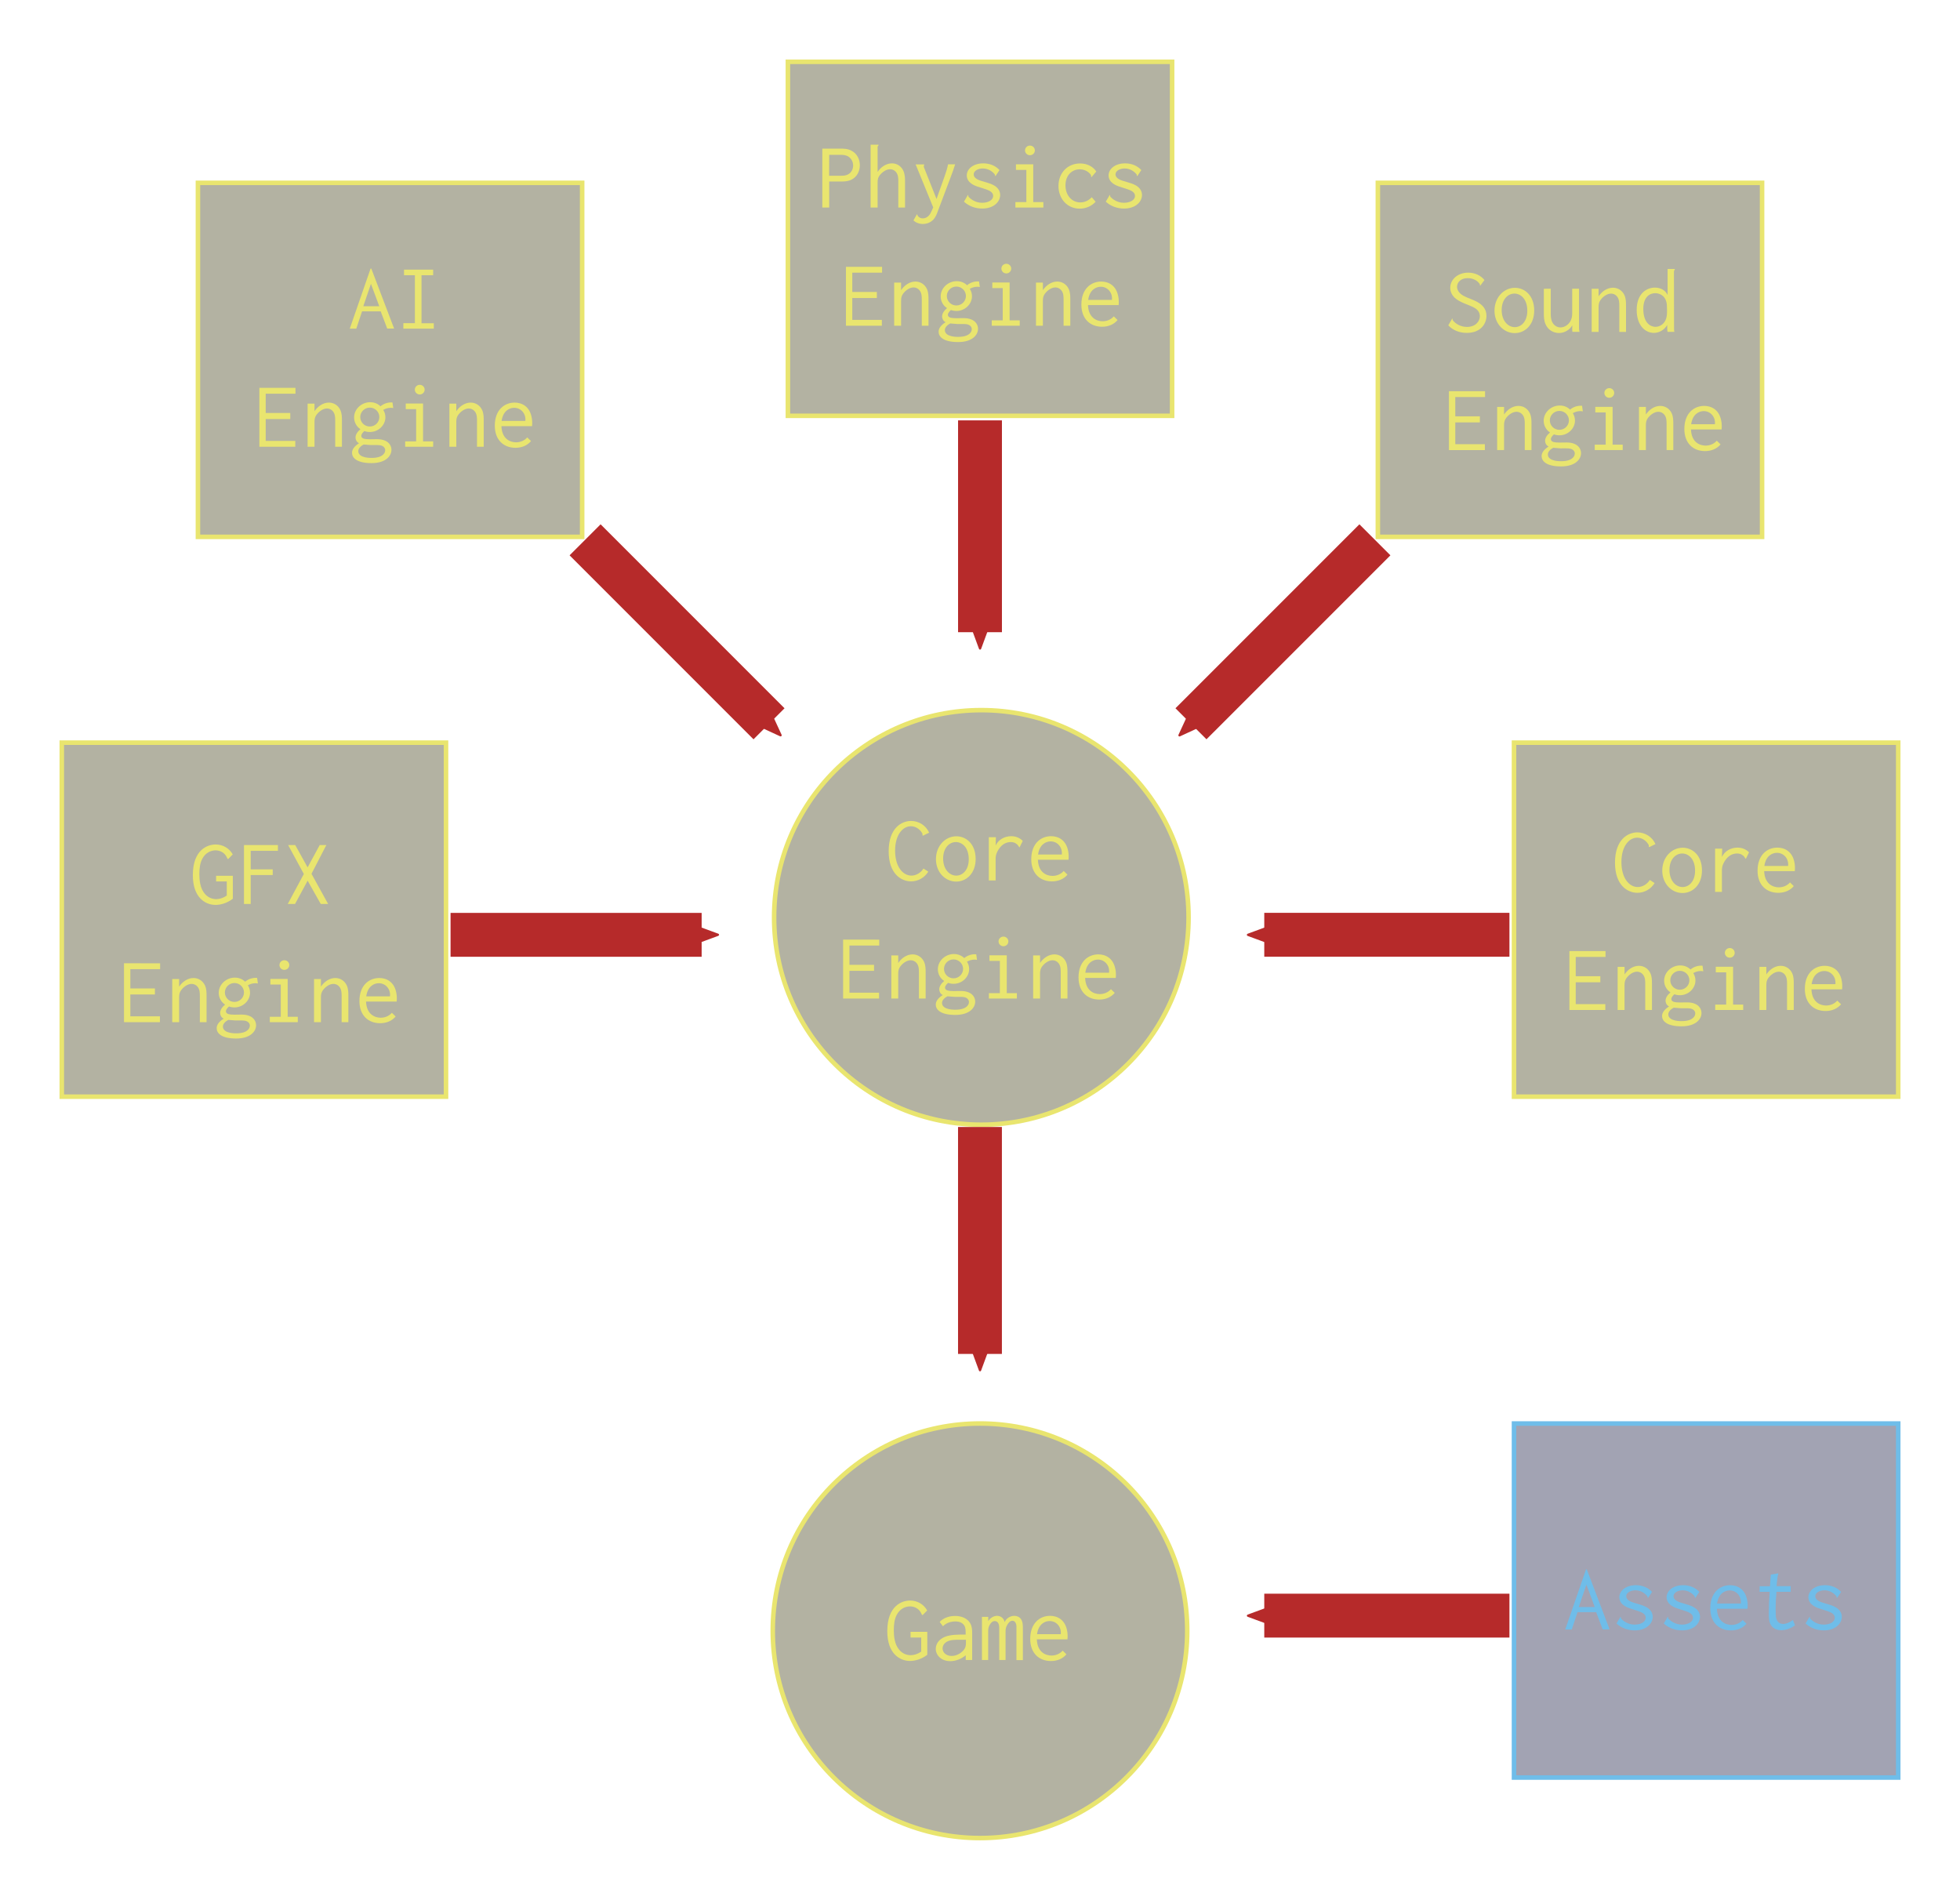 <svg version="1.1" viewBox="0 0 658.66 638.33" xmlns="http://www.w3.org/2000/svg">
 <defs>
  <marker id="marker10545" overflow="visible" orient="auto">
   <path transform="matrix(-.3 0 0 -.3 .69 0)" d="m8.719 4.034-10.926-4.018 10.926-4.018c-1.746 2.372-1.735 5.617-6e-7 8.035z" fill="#b62a2a" fill-rule="evenodd" stroke="#b62a2a" stroke-linejoin="round" stroke-width=".625"/>
  </marker>
  <marker id="marker10555" overflow="visible" orient="auto">
   <path transform="matrix(-.3 0 0 -.3 .69 0)" d="m8.719 4.034-10.926-4.018 10.926-4.018c-1.746 2.372-1.735 5.617-6e-7 8.035z" fill="#b62a2a" fill-rule="evenodd" stroke="#b62a2a" stroke-linejoin="round" stroke-width=".625"/>
  </marker>
  <marker id="marker10029" overflow="visible" orient="auto">
   <path transform="matrix(-.3 0 0 -.3 .69 0)" d="m8.719 4.034-10.926-4.018 10.926-4.018c-1.746 2.372-1.735 5.617-6e-7 8.035z" fill="#b62a2a" fill-rule="evenodd" stroke="#b62a2a" stroke-linejoin="round" stroke-width=".625"/>
  </marker>
  <marker id="marker10243-9" overflow="visible" orient="auto">
   <path transform="matrix(-.3 0 0 -.3 .69 0)" d="m8.719 4.034-10.926-4.018 10.926-4.018c-1.746 2.372-1.735 5.617-6e-7 8.035z" fill="#b62a2a" fill-rule="evenodd" stroke="#b62a2a" stroke-linejoin="round" stroke-width=".625"/>
  </marker>
  <marker id="Arrow2Send" overflow="visible" orient="auto">
   <path transform="matrix(-.3 0 0 -.3 .69 0)" d="m8.719 4.034-10.926-4.018 10.926-4.018c-1.746 2.372-1.735 5.617-6e-7 8.035z" fill="#b62a2a" fill-rule="evenodd" stroke="#b62a2a" stroke-linejoin="round" stroke-width=".625"/>
  </marker>
  <marker id="marker9811-4" overflow="visible" orient="auto">
   <path transform="matrix(-.3 0 0 -.3 .69 0)" d="m8.719 4.034-10.926-4.018 10.926-4.018c-1.746 2.372-1.735 5.617-6e-7 8.035z" fill="#b62a2a" fill-rule="evenodd" stroke="#b62a2a" stroke-linejoin="round" stroke-width=".625"/>
  </marker>
  <marker id="marker9821-4" overflow="visible" orient="auto">
   <path transform="matrix(-.3 0 0 -.3 .69 0)" d="m8.719 4.034-10.926-4.018 10.926-4.018c-1.746 2.372-1.735 5.617-6e-7 8.035z" fill="#b62a2a" fill-rule="evenodd" stroke="#b62a2a" stroke-linejoin="round" stroke-width=".625"/>
  </marker>
 </defs>
 <circle cx="329.78" cy="308.24" r="69.644" fill="#3b390d" fill-opacity=".384" stroke="#e9e56f" stroke-width="1.525"/>
 <g transform="translate(-207.36 -10.493)" fill="#e9e56f" stroke-width="5.083px" aria-label=" Core Engine">
  <path d="m513.53 286.32c-3.082 0-7.53 2.256-7.53 10.199 0 7.625 4.257 10.103 7.53 10.103 2.351 0 4.543-1.239 5.782-3.272l-1.62-1.048c-0.921 1.493-2.51 2.383-4.035 2.383-2.923 0-5.497-3.018-5.497-8.388 0-5.242 2.51-8.197 5.306-8.197 1.525 0 2.987 0.921 3.781 2.319 0.064 0.095 0.127 0.191 0.127 0.318 0 0.095-0.032 0.159-0.032 0.254 0 0.032 0 0.191 0.159 0.286l2.097-1.017c-1.048-2.383-3.431-3.94-6.068-3.94z"/>
  <path d="m535.23 299.1c0-5.02-3.177-7.625-6.481-7.625-3.686 0-6.863 3.177-6.863 7.689 0 4.416 3.145 7.53 6.799 7.53 3.431 0 6.545-2.764 6.545-7.593zm-6.64-5.687c2.097 0 4.321 1.811 4.321 5.782 0 3.654-2.097 5.497-4.194 5.497-2.319 0-4.416-2.16-4.416-5.751 0-3.558 2.065-5.528 4.289-5.528z"/>
  <path d="m539.65 291.79v14.52h2.288v-7.053c0-0.89 0.032-1.843 1.017-3.4 1.334-2.097 3.05-2.446 4.099-2.446 1.207 0 1.97 0.572 2.383 1.08 0.191 0.254 0.286 0.508 0.54 0.731l1.08-2.192c-0.921-0.953-2.256-1.589-3.876-1.589-2.129 0-4.289 1.08-5.242 3.145l0.095-2.796z"/>
  <path d="m560.59 291.44c-3.463 0-6.672 2.478-6.672 7.752 0 4.861 3.018 7.435 6.958 7.435 2.097 0 3.971-0.763 5.211-2.256l-1.271-1.239c-0.921 1.08-2.319 1.652-3.749 1.652-1.938 0-4.766-1.08-4.925-5.433h10.294c0.095-0.985 0.064-1.938-0.095-2.764-0.667-3.908-3.368-5.147-5.751-5.147zm-4.385 6.164c0.477-3.431 2.669-4.416 4.226-4.416 2.351 0 4.035 2.065 3.749 4.416z"/>
  <path d="m490.69 326.2v19.794h12.073v-1.97h-9.945v-7.339h8.261v-2.033h-8.261v-6.481h10.008v-1.97z"/>
  <path d="m506.89 345.99h2.319v-8.356c0-0.953 0.127-1.684 0.731-2.478 0.54-0.731 1.938-2.033 3.463-2.033 0.731 0 1.462 0.318 1.97 0.921 0.794 0.953 0.794 2.192 0.794 3.209v8.737h2.256v-8.801c0-1.112 0-2.319-0.508-3.495-0.731-1.62-2.224-2.542-3.876-2.542-1.97 0-3.749 1.271-4.829 2.891v-2.542h-2.319z"/>
  <path d="m524.59 336.02c0-1.747 1.462-3.177 3.209-3.177 1.779 0 3.209 1.43 3.209 3.177 0 1.747-1.43 3.177-3.209 3.177-1.779 0-3.209-1.43-3.209-3.177zm3.336-4.988c-2.891 0-5.401 2.288-5.401 5.115 0 1.589 0.794 3.082 2.129 3.94-1.048 0.89-1.652 1.875-1.652 2.796 0 0.604 0.254 1.462 1.176 1.938-1.557 0.985-2.351 2.065-2.351 3.209 0 1.589 1.462 3.463 6.545 3.463 4.925 0 6.704-2.51 6.704-4.448 0-1.271-0.731-2.542-2.256-3.145-1.525-0.635-3.272-0.413-4.925-0.413-1.08 0-1.779-0.095-2.065-0.191-0.572-0.159-0.89-0.508-0.89-0.953 0-0.763 0.89-1.493 1.048-1.62 0.572 0.222 1.207 0.318 1.843 0.318 2.86 0 5.211-2.288 5.211-4.956 0-0.89-0.254-1.747-0.731-2.478 0.763-0.445 1.652-0.699 2.542-0.699 0.286 0 0.54 0.032 0.826 0.095l-0.254-1.875c-1.462-0.127-2.923 0.349-4.035 1.271-0.921-0.89-2.129-1.366-3.463-1.366zm-2.192 14.202c0.54 0.064 1.303 0.127 2.415 0.191 1.08 0.032 2.256-0.064 3.082 0.064 1.334 0.222 1.747 1.048 1.747 1.684 0 0.635-0.381 1.398-1.366 1.938-1.08 0.572-2.288 0.635-3.272 0.635-0.667 0-1.906-0.032-2.987-0.477-1.176-0.477-1.43-1.271-1.43-1.779 0-1.048 0.985-1.811 1.811-2.256z"/>
  <path d="m539.87 331.47v1.875h3.495v10.834h-3.686v1.811h9.404v-1.811h-3.4v-12.709zm4.702-6.291c-0.921 0-1.652 0.731-1.652 1.62s0.731 1.62 1.652 1.62 1.652-0.731 1.652-1.62-0.731-1.62-1.652-1.62z"/>
  <path d="m554.55 345.99h2.319v-8.356c0-0.953 0.127-1.684 0.731-2.478 0.54-0.731 1.938-2.033 3.463-2.033 0.731 0 1.462 0.318 1.97 0.921 0.794 0.953 0.794 2.192 0.794 3.209v8.737h2.256v-8.801c0-1.112 0-2.319-0.508-3.495-0.731-1.62-2.224-2.542-3.876-2.542-1.97 0-3.749 1.271-4.829 2.891v-2.542h-2.319z"/>
  <path d="m576.47 331.15c-3.463 0-6.672 2.478-6.672 7.752 0 4.861 3.018 7.435 6.958 7.435 2.097 0 3.971-0.763 5.211-2.256l-1.271-1.239c-0.921 1.08-2.319 1.652-3.749 1.652-1.938 0-4.766-1.08-4.925-5.433h10.294c0.095-0.985 0.064-1.938-0.095-2.764-0.667-3.908-3.368-5.147-5.751-5.147zm-4.385 6.164c0.477-3.431 2.669-4.416 4.226-4.416 2.351 0 4.035 2.065 3.749 4.416z"/>
 </g>
 <circle cx="329.33" cy="547.92" r="69.644" fill="#3b390d" fill-opacity=".384" stroke="#e9e56f" stroke-width="1.525"/>
 <g transform="translate(-207.36 -10.493)" fill="#e9e56f" stroke-width="5.083px" aria-label="Game">
  <path d="m513.19 548.25c-2.637 0-7.657 1.652-7.657 10.326 0 7.498 4.194 9.976 7.625 9.976 1.843 0 3.971-0.667 5.814-2.065v-7.721h-5.624v1.906h3.59v4.734c-1.112 0.794-2.383 1.207-3.558 1.207-1.303 0-2.701-0.508-3.781-1.747-1.652-1.875-1.875-4.67-1.875-6.736 0-1.843 0.222-3.622 0.985-5.083 1.017-1.938 2.796-2.828 4.448-2.828 1.779 0 3.177 0.985 3.781 2.319 0.095 0.222 0.191 0.477 0.445 0.635l1.557-1.589c-1.144-2.065-3.304-3.336-5.751-3.336z"/>
  <path d="m523.13 555.43 1.112 1.462c1.207-1.239 2.828-1.62 4.194-1.62 1.716 0 2.574 0.731 2.987 1.398 0.477 0.794 0.445 1.747 0.445 2.51v0.508h-0.445c-2.16 0-4.448 0-6.291 0.667-2.288 0.826-3.304 2.542-3.304 4.13 0 2.129 1.843 4.13 4.861 4.13 1.779 0 3.622-0.667 5.211-1.97v1.589h2.16v-8.991c0-1.176-0.032-2.288-0.699-3.431-0.953-1.557-2.796-2.383-5.052-2.383-1.938 0-3.813 0.604-5.179 2.002zm8.833 6.005v0.985c0 0.731 0 1.684-0.985 2.732-0.54 0.54-1.906 1.716-3.813 1.716-1.938 0-3.05-1.239-3.05-2.51 0-1.08 0.731-2.256 2.542-2.701 1.334-0.318 3.272-0.222 4.798-0.222z"/>
  <path d="m537.34 568.23h2.097v-9.659c0-0.699 0.064-1.334 0.477-2.097 0.508-0.953 1.144-1.334 1.747-1.334 0.508 0 1.08 0.318 1.334 1.112 0.191 0.604 0.159 1.303 0.159 1.906v10.072h2.129v-9.595c0-0.763 0.064-1.366 0.604-2.288 0.254-0.381 0.794-1.303 1.684-1.303 0.477 0 0.921 0.286 1.144 0.826 0.286 0.604 0.222 1.43 0.222 2.097v10.294h2.16v-10.326c0-1.207 0.032-2.415-0.604-3.4-0.54-0.826-1.462-1.144-2.256-1.144-1.398 0-2.701 0.826-3.272 2.097-0.222-1.207-1.239-2.097-2.542-2.097-1.207 0-2.319 0.763-2.987 1.779l0.032-1.43h-2.129z"/>
  <path d="m560.24 553.39c-3.463 0-6.672 2.478-6.672 7.752 0 4.861 3.018 7.435 6.958 7.435 2.097 0 3.971-0.763 5.211-2.256l-1.271-1.239c-0.921 1.08-2.319 1.652-3.749 1.652-1.938 0-4.766-1.08-4.925-5.433h10.294c0.095-0.985 0.064-1.938-0.095-2.764-0.667-3.908-3.368-5.147-5.751-5.147zm-4.385 6.164c0.477-3.431 2.669-4.416 4.226-4.416 2.351 0 4.035 2.065 3.749 4.416z"/>
 </g>
 <rect x="20.763" y="249.52" width="129.12" height="118.95" fill="#3b390d" fill-opacity=".384" stroke="#e9e56f" stroke-width="1.525"/>
 <rect x="508.78" y="249.52" width="129.12" height="118.95" fill="#3b390d" fill-opacity=".384" stroke="#e9e56f" stroke-width="1.525"/>
 <rect x="264.77" y="20.763" width="129.12" height="118.95" fill="#3b390d" fill-opacity=".384" stroke="#e9e56f" stroke-width="1.525"/>
 <rect x="66.514" y="61.43" width="129.12" height="118.95" fill="#3b390d" fill-opacity=".384" stroke="#e9e56f" stroke-width="1.525"/>
 <rect x="463.03" y="61.43" width="129.12" height="118.95" fill="#3b390d" fill-opacity=".384" stroke="#e9e56f" stroke-width="1.525"/>
 <g transform="translate(-207.36 -10.493)" fill="#e9e56f" stroke-width="5.083px" aria-label="Physics Engine">
  <path d="m483.7 60.422v19.794h2.319v-8.737h3.876c1.239 0 2.415-0.032 3.622-0.635 1.843-0.921 2.796-2.828 2.796-4.829 0-2.002-0.953-3.94-2.828-4.893-1.239-0.667-2.478-0.699-3.749-0.699zm2.319 2.097h3.717c0.826 0 1.62 0.032 2.446 0.413 1.207 0.635 1.875 1.906 1.875 3.177 0 1.271-0.635 2.446-1.779 3.018-0.763 0.381-1.525 0.413-2.288 0.413h-4.003z"/>
  <path d="m499.93 80.216h2.351v-8.356c0-0.953 0.095-1.684 0.699-2.478 0.572-0.731 1.97-2.033 3.495-2.033 0.731 0 1.462 0.318 1.97 0.921 0.794 0.953 0.794 2.192 0.794 3.209v8.737h2.256v-8.801c0-1.112-0.032-2.319-0.54-3.495-0.731-1.62-2.192-2.542-3.844-2.542-1.97 0-3.781 1.271-4.829 2.891v-8.419c0-0.095 0-0.191 0.095-0.286 0.095-0.095 0.222-0.191 0.222-0.349 0-0.032 0-0.064-0.032-0.095h-2.637z"/>
  <path d="m515.06 65.728 5.91 14.456-0.477 1.048c-0.254 0.604-0.54 1.207-0.985 1.684-0.604 0.667-1.366 0.953-2.033 0.953-1.08 0-1.62-0.731-1.716-0.858-0.095-0.159-0.064-0.381-0.254-0.54l-1.176 2.065c0.826 0.794 1.938 1.207 3.145 1.207 1.303 0 2.669-0.477 3.622-1.557 0.635-0.731 0.953-1.493 1.271-2.319l4.512-11.978c0.54-1.366 1.017-2.764 1.462-4.194h-2.383c-0.254 1.334-0.667 2.605-1.112 3.876l-2.764 7.784-4.257-10.707c-0.032-0.095-0.032-0.159-0.032-0.254 0-0.222 0.159-0.381 0.127-0.667z"/>
  <path d="m543.24 67.634c-1.334-1.462-3.272-2.256-5.433-2.256-3.368 0-5.56 1.875-5.56 4.035 0 2.542 2.732 3.463 3.527 3.749 1.239 0.445 2.828 0.826 3.908 1.334 1.207 0.572 1.43 1.334 1.43 1.843 0 1.366-1.652 2.288-3.717 2.288-2.478 0-4.067-1.493-4.543-2.002-0.095-0.127-0.095-0.222-0.095-0.349 0-0.032 0.032-0.222-0.127-0.286l-1.334 2.256c1.716 1.589 3.94 2.319 6.132 2.319 3.971 0 6.037-2.351 6.037-4.543 0-0.985-0.413-2.319-2.129-3.272-1.62-0.921-3.971-1.239-5.338-1.906-1.176-0.572-1.43-1.271-1.43-1.779 0-1.144 1.43-1.97 3.05-1.97 2.097 0 3.495 1.271 4.035 2.002 0.095 0.095 0.064 0.191 0.064 0.286 0 0.191 0.127 0.254 0.191 0.254z"/>
  <path d="m548.77 65.696v1.875h3.495v10.834h-3.686v1.811h9.404v-1.811h-3.4v-12.709zm4.702-6.291c-0.921 0-1.652 0.731-1.652 1.62s0.731 1.62 1.652 1.62 1.652-0.731 1.652-1.62-0.731-1.62-1.652-1.62z"/>
  <path d="m575.77 68.111c-1.144-1.684-3.082-2.701-5.433-2.701-4.257 0-7.276 3.209-7.276 7.562 0 4.385 3.018 7.625 7.149 7.625 2.002 0 3.971-0.826 5.338-2.319l-1.303-1.525c-0.985 1.112-2.415 1.747-3.844 1.747-2.828 0-4.988-2.351-4.988-5.751 0-3.304 2.129-5.369 4.798-5.369 2.478 0 3.654 1.716 3.749 1.906 0.127 0.222-0.064 0.54 0.191 0.731z"/>
  <path d="m590.9 67.634c-1.334-1.462-3.272-2.256-5.433-2.256-3.368 0-5.56 1.875-5.56 4.035 0 2.542 2.732 3.463 3.527 3.749 1.239 0.445 2.828 0.826 3.908 1.334 1.207 0.572 1.43 1.334 1.43 1.843 0 1.366-1.652 2.288-3.717 2.288-2.478 0-4.067-1.493-4.543-2.002-0.095-0.127-0.095-0.222-0.095-0.349 0-0.032 0.032-0.222-0.127-0.286l-1.334 2.256c1.716 1.589 3.94 2.319 6.132 2.319 3.971 0 6.037-2.351 6.037-4.543 0-0.985-0.413-2.319-2.129-3.272-1.62-0.921-3.971-1.239-5.338-1.906-1.176-0.572-1.43-1.271-1.43-1.779 0-1.144 1.43-1.97 3.05-1.97 2.097 0 3.495 1.271 4.035 2.002 0.095 0.095 0.064 0.191 0.064 0.286 0 0.191 0.127 0.254 0.191 0.254z"/>
  <path d="m491.64 100.14v19.794h12.073v-1.97h-9.945v-7.339h8.261v-2.033h-8.261v-6.481h10.008v-1.97z"/>
  <path d="m507.85 119.93h2.319v-8.356c0-0.953 0.127-1.684 0.731-2.478 0.54-0.731 1.938-2.033 3.463-2.033 0.731 0 1.462 0.318 1.97 0.921 0.794 0.953 0.794 2.192 0.794 3.209v8.737h2.256v-8.801c0-1.112 0-2.319-0.508-3.495-0.731-1.62-2.224-2.542-3.876-2.542-1.97 0-3.749 1.271-4.829 2.891v-2.542h-2.319z"/>
  <path d="m525.54 109.95c0-1.747 1.462-3.177 3.209-3.177 1.779 0 3.209 1.43 3.209 3.177 0 1.747-1.43 3.177-3.209 3.177s-3.209-1.43-3.209-3.177zm3.336-4.988c-2.891 0-5.401 2.288-5.401 5.115 0 1.589 0.794 3.082 2.129 3.94-1.048 0.89-1.652 1.875-1.652 2.796 0 0.604 0.254 1.462 1.176 1.938-1.557 0.985-2.351 2.065-2.351 3.209 0 1.589 1.462 3.463 6.545 3.463 4.925 0 6.704-2.51 6.704-4.448 0-1.271-0.731-2.542-2.256-3.145-1.525-0.635-3.272-0.413-4.925-0.413-1.08 0-1.779-0.095-2.065-0.191-0.572-0.159-0.89-0.508-0.89-0.953 0-0.763 0.89-1.493 1.048-1.62 0.572 0.222 1.207 0.318 1.843 0.318 2.86 0 5.211-2.288 5.211-4.956 0-0.89-0.254-1.747-0.731-2.478 0.763-0.445 1.652-0.699 2.542-0.699 0.286 0 0.54 0.032 0.826 0.095l-0.254-1.875c-1.462-0.127-2.923 0.349-4.035 1.271-0.921-0.89-2.129-1.366-3.463-1.366zm-2.192 14.202c0.54 0.064 1.303 0.127 2.415 0.191 1.08 0.032 2.256-0.064 3.082 0.064 1.334 0.222 1.747 1.048 1.747 1.684 0 0.635-0.381 1.398-1.366 1.938-1.08 0.572-2.288 0.635-3.272 0.635-0.667 0-1.906-0.032-2.987-0.477-1.176-0.477-1.43-1.271-1.43-1.779 0-1.048 0.985-1.811 1.811-2.256z"/>
  <path d="m540.83 105.41v1.875h3.495v10.834h-3.686v1.811h9.404v-1.811h-3.4v-12.709zm4.702-6.291c-0.921 0-1.652 0.731-1.652 1.62 0 0.89 0.731 1.62 1.652 1.62s1.652-0.731 1.652-1.62c0-0.89-0.731-1.62-1.652-1.62z"/>
  <path d="m555.5 119.93h2.319v-8.356c0-0.953 0.127-1.684 0.731-2.478 0.54-0.731 1.938-2.033 3.463-2.033 0.731 0 1.462 0.318 1.97 0.921 0.794 0.953 0.794 2.192 0.794 3.209v8.737h2.256v-8.801c0-1.112 0-2.319-0.508-3.495-0.731-1.62-2.224-2.542-3.876-2.542-1.97 0-3.749 1.271-4.829 2.891v-2.542h-2.319z"/>
  <path d="m577.43 105.09c-3.463 0-6.672 2.478-6.672 7.752 0 4.861 3.018 7.435 6.958 7.435 2.097 0 3.971-0.763 5.211-2.256l-1.271-1.239c-0.921 1.08-2.319 1.652-3.749 1.652-1.938 0-4.766-1.08-4.925-5.433h10.294c0.095-0.985 0.064-1.938-0.095-2.764-0.667-3.908-3.368-5.147-5.751-5.147zm-4.385 6.164c0.477-3.431 2.669-4.416 4.226-4.416 2.351 0 4.035 2.065 3.749 4.416z"/>
 </g>
 <g transform="translate(-207.36 -10.493)" fill="#e9e56f" stroke-width="5.083px" aria-label="Sound Engine">
  <path d="m706.22 104.58c-1.334-1.62-3.304-2.478-5.465-2.478-3.59 0-6.037 2.351-6.037 5.083 0 1.144 0.445 2.637 2.097 3.844 1.843 1.366 4.702 2.033 6.196 2.987 1.303 0.794 1.652 1.843 1.652 2.732 0 1.716-1.462 3.59-4.321 3.59-2.16 0-3.844-1.08-4.734-2.192-0.095-0.127-0.095-0.191-0.095-0.318 0-0.064 0-0.254-0.127-0.318l-1.334 2.288c1.557 1.684 3.781 2.542 6.227 2.542 4.829 0 6.609-3.241 6.609-5.719 0-1.048-0.318-2.415-1.557-3.59-1.716-1.62-4.512-2.192-6.323-3.241-1.652-0.985-2.002-2.16-2.002-2.955 0-1.525 1.303-2.891 3.558-2.891 1.843 0 3.272 0.826 4.035 1.938 0.095 0.127 0.064 0.191 0.064 0.318 0 0.191 0.095 0.254 0.159 0.254z"/>
  <path d="m722.93 114.82c0-5.02-3.177-7.625-6.481-7.625-3.686 0-6.863 3.177-6.863 7.689 0 4.416 3.145 7.53 6.799 7.53 3.431 0 6.545-2.764 6.545-7.593zm-6.64-5.687c2.097 0 4.321 1.811 4.321 5.782 0 3.654-2.097 5.497-4.194 5.497-2.319 0-4.416-2.16-4.416-5.751 0-3.558 2.065-5.528 4.289-5.528z"/>
  <path d="m726.17 107.51v8.102c0 1.239 0 2.51 0.572 3.813 0.826 1.906 2.605 2.955 4.512 2.955 1.811 0 3.527-0.985 4.48-2.574l-0.032 1.08c0 0.381 0 0.763 0.064 1.112h2.415c-0.159-0.413-0.191-0.89-0.191-1.303v-13.185h-2.288v7.975c0 1.112-0.095 1.97-0.572 2.86-0.667 1.239-1.97 2.16-3.368 2.16-1.112 0-2.192-0.635-2.764-1.779-0.508-1.017-0.508-2.16-0.508-3.114v-8.102z"/>
  <path d="m742.25 122h2.319v-8.356c0-0.953 0.127-1.684 0.731-2.478 0.54-0.731 1.938-2.033 3.463-2.033 0.731 0 1.462 0.318 1.97 0.921 0.794 0.953 0.794 2.192 0.794 3.209v8.737h2.256v-8.801c0-1.112 0-2.319-0.508-3.495-0.731-1.62-2.224-2.542-3.876-2.542-1.97 0-3.749 1.271-4.829 2.891v-2.542h-2.319z"/>
  <path d="m767.76 109.6c-0.699-1.493-2.256-2.478-4.257-2.478-2.764 0-6.132 1.97-6.132 7.498 0 5.369 2.987 7.721 5.782 7.721 1.843 0 3.558-1.048 4.48-2.669v1.271c0 0.349 0.032 0.699 0.127 1.048h2.288c-0.127-0.413-0.127-0.89-0.127-1.334l-0.032-18.872c0-0.191 0-0.254 0.127-0.445 0.064-0.095 0.191-0.254 0.159-0.477h-2.415zm-4.162-0.604c1.271 0 3.145 0.667 3.717 2.828 0.191 0.667 0.254 1.462 0.254 3.082 0 1.112-0.064 1.906-0.318 2.669-0.54 1.716-2.065 2.732-3.558 2.732-1.652 0-4.099-1.271-4.099-6.037 0-4.162 2.319-5.274 4.003-5.274z"/>
  <path d="m694.28 141.92v19.794h12.073v-1.97h-9.945v-7.339h8.261v-2.033h-8.261v-6.481h10.008v-1.97z"/>
  <path d="m710.48 161.71h2.319v-8.356c0-0.953 0.127-1.684 0.731-2.478 0.54-0.731 1.938-2.033 3.463-2.033 0.731 0 1.462 0.318 1.97 0.921 0.794 0.953 0.794 2.192 0.794 3.209v8.737h2.256v-8.801c0-1.112 0-2.319-0.508-3.495-0.731-1.62-2.224-2.542-3.876-2.542-1.97 0-3.749 1.271-4.829 2.891v-2.542h-2.319z"/>
  <path d="m728.18 151.73c0-1.747 1.462-3.177 3.209-3.177 1.779 0 3.209 1.43 3.209 3.177 0 1.747-1.43 3.177-3.209 3.177s-3.209-1.43-3.209-3.177zm3.336-4.988c-2.891 0-5.401 2.288-5.401 5.115 0 1.589 0.794 3.082 2.129 3.94-1.048 0.89-1.652 1.875-1.652 2.796 0 0.604 0.254 1.462 1.176 1.938-1.557 0.985-2.351 2.065-2.351 3.209 0 1.589 1.462 3.463 6.545 3.463 4.925 0 6.704-2.51 6.704-4.448 0-1.271-0.731-2.542-2.256-3.145-1.525-0.635-3.272-0.413-4.925-0.413-1.08 0-1.779-0.095-2.065-0.191-0.572-0.159-0.89-0.508-0.89-0.953 0-0.763 0.89-1.493 1.048-1.62 0.572 0.222 1.207 0.318 1.843 0.318 2.86 0 5.211-2.288 5.211-4.956 0-0.89-0.254-1.747-0.731-2.478 0.763-0.445 1.652-0.699 2.542-0.699 0.286 0 0.54 0.032 0.826 0.095l-0.254-1.875c-1.462-0.127-2.923 0.349-4.035 1.271-0.921-0.89-2.129-1.366-3.463-1.366zm-2.192 14.202c0.54 0.064 1.303 0.127 2.415 0.191 1.08 0.032 2.256-0.064 3.082 0.064 1.334 0.222 1.747 1.048 1.747 1.684 0 0.635-0.381 1.398-1.366 1.938-1.08 0.572-2.288 0.635-3.272 0.635-0.667 0-1.906-0.032-2.987-0.477-1.176-0.477-1.43-1.271-1.43-1.779 0-1.048 0.985-1.811 1.811-2.256z"/>
  <path d="m743.46 147.19v1.875h3.495v10.834h-3.686v1.811h9.404v-1.811h-3.4v-12.709zm4.702-6.291c-0.921 0-1.652 0.731-1.652 1.62s0.731 1.62 1.652 1.62c0.921 0 1.652-0.731 1.652-1.62s-0.731-1.62-1.652-1.62z"/>
  <path d="m758.14 161.71h2.319v-8.356c0-0.953 0.127-1.684 0.731-2.478 0.54-0.731 1.938-2.033 3.463-2.033 0.731 0 1.462 0.318 1.97 0.921 0.794 0.953 0.794 2.192 0.794 3.209v8.737h2.256v-8.801c0-1.112 0-2.319-0.508-3.495-0.731-1.62-2.224-2.542-3.876-2.542-1.97 0-3.749 1.271-4.829 2.891v-2.542h-2.319z"/>
  <path d="m780.06 146.87c-3.463 0-6.672 2.478-6.672 7.752 0 4.861 3.018 7.435 6.958 7.435 2.097 0 3.971-0.763 5.211-2.256l-1.271-1.239c-0.921 1.08-2.319 1.652-3.749 1.652-1.938 0-4.766-1.08-4.925-5.433h10.294c0.095-0.985 0.064-1.938-0.095-2.764-0.667-3.908-3.368-5.147-5.751-5.147zm-4.385 6.164c0.477-3.431 2.669-4.416 4.226-4.416 2.351 0 4.035 2.065 3.749 4.416z"/>
 </g>
 <g transform="translate(-207.36 -10.493)" fill="#e9e56f" stroke-width="5.083px" aria-label="  AI Engine">
  <path d="m324.9 120.92h2.192l1.938-5.814h6.259l2.192 5.782h2.319l-7.657-20.143h-0.254zm9.913-7.53h-5.369l2.574-7.53z"/>
  <path d="m343.13 101.09v1.875h3.654v16.108h-3.876v1.843h10.231v-1.811h-4.13v-16.14h3.908v-1.875z"/>
  <path d="m294.52 140.8v19.794h12.073v-1.97h-9.945v-7.339h8.261v-2.033h-8.261v-6.481h10.008v-1.97z"/>
  <path d="m310.73 160.6h2.319v-8.356c0-0.953 0.127-1.684 0.731-2.478 0.54-0.731 1.938-2.033 3.463-2.033 0.731 0 1.462 0.318 1.97 0.921 0.794 0.953 0.794 2.192 0.794 3.209v8.737h2.256v-8.801c0-1.112 0-2.319-0.508-3.495-0.731-1.62-2.224-2.542-3.876-2.542-1.97 0-3.749 1.271-4.829 2.891v-2.542h-2.319z"/>
  <path d="m328.42 150.62c0-1.747 1.462-3.177 3.209-3.177 1.779 0 3.209 1.43 3.209 3.177 0 1.747-1.43 3.177-3.209 3.177s-3.209-1.43-3.209-3.177zm3.336-4.988c-2.891 0-5.401 2.288-5.401 5.115 0 1.589 0.794 3.082 2.129 3.94-1.048 0.89-1.652 1.875-1.652 2.796 0 0.604 0.254 1.462 1.176 1.938-1.557 0.985-2.351 2.065-2.351 3.209 0 1.589 1.462 3.463 6.545 3.463 4.925 0 6.704-2.51 6.704-4.448 0-1.271-0.731-2.542-2.256-3.145-1.525-0.635-3.272-0.413-4.925-0.413-1.08 0-1.779-0.095-2.065-0.191-0.572-0.159-0.89-0.508-0.89-0.953 0-0.763 0.89-1.493 1.048-1.62 0.572 0.222 1.207 0.318 1.843 0.318 2.86 0 5.211-2.288 5.211-4.956 0-0.89-0.254-1.747-0.731-2.478 0.763-0.445 1.652-0.699 2.542-0.699 0.286 0 0.54 0.032 0.826 0.095l-0.254-1.875c-1.462-0.127-2.923 0.349-4.035 1.271-0.921-0.89-2.129-1.366-3.463-1.366zm-2.192 14.202c0.54 0.064 1.303 0.127 2.415 0.191 1.08 0.032 2.256-0.064 3.082 0.064 1.334 0.222 1.747 1.048 1.747 1.684s-0.381 1.398-1.366 1.938c-1.08 0.572-2.288 0.635-3.272 0.635-0.667 0-1.906-0.032-2.987-0.477-1.176-0.477-1.43-1.271-1.43-1.779 0-1.048 0.985-1.811 1.811-2.256z"/>
  <path d="m343.71 146.08v1.875h3.495v10.834h-3.686v1.811h9.404v-1.811h-3.4v-12.709zm4.702-6.291c-0.921 0-1.652 0.731-1.652 1.62s0.731 1.62 1.652 1.62 1.652-0.731 1.652-1.62-0.731-1.62-1.652-1.62z"/>
  <path d="m358.38 160.6h2.319v-8.356c0-0.953 0.127-1.684 0.731-2.478 0.54-0.731 1.938-2.033 3.463-2.033 0.731 0 1.462 0.318 1.97 0.921 0.794 0.953 0.794 2.192 0.794 3.209v8.737h2.256v-8.801c0-1.112 0-2.319-0.508-3.495-0.731-1.62-2.224-2.542-3.876-2.542-1.97 0-3.749 1.271-4.829 2.891v-2.542h-2.319z"/>
  <path d="m380.31 145.76c-3.463 0-6.672 2.478-6.672 7.752 0 4.861 3.018 7.435 6.958 7.435 2.097 0 3.971-0.763 5.211-2.256l-1.271-1.239c-0.921 1.08-2.319 1.652-3.749 1.652-1.938 0-4.766-1.08-4.925-5.433h10.294c0.095-0.985 0.064-1.938-0.095-2.764-0.667-3.908-3.368-5.147-5.751-5.147zm-4.385 6.164c0.477-3.431 2.669-4.416 4.226-4.416 2.351 0 4.035 2.065 3.749 4.416z"/>
 </g>
 <g transform="translate(-207.36 -10.493)" fill="#e9e56f" stroke-width="5.083px" aria-label="GFX Engine">
  <path d="m279.82 294.23c-2.637 0-7.657 1.652-7.657 10.326 0 7.498 4.194 9.976 7.625 9.976 1.843 0 3.971-0.667 5.814-2.065v-7.721h-5.624v1.906h3.59v4.734c-1.112 0.794-2.383 1.207-3.558 1.207-1.303 0-2.701-0.508-3.781-1.747-1.652-1.875-1.875-4.67-1.875-6.736 0-1.843 0.222-3.622 0.985-5.083 1.017-1.938 2.796-2.828 4.448-2.828 1.779 0 3.177 0.985 3.781 2.319 0.095 0.222 0.191 0.477 0.445 0.635l1.557-1.589c-1.144-2.065-3.304-3.336-5.751-3.336z"/>
  <path d="m289.35 294.42v19.794h2.256v-9.722h7.403v-1.906h-7.403v-6.227h9.15v-1.938z"/>
  <path d="m314.8 294.42-4.067 7.498-4.162-7.498h-2.383l5.274 9.722-5.401 10.072h2.446l4.226-7.816 4.416 7.816h2.478l-5.592-10.135 4.988-9.659z"/>
  <path d="m249.03 334.14v19.794h12.073v-1.97h-9.945v-7.339h8.261v-2.033h-8.261v-6.481h10.008v-1.97z"/>
  <path d="m265.24 353.93h2.319v-8.356c0-0.953 0.127-1.684 0.731-2.478 0.54-0.731 1.938-2.033 3.463-2.033 0.731 0 1.462 0.318 1.97 0.921 0.794 0.953 0.794 2.192 0.794 3.209v8.737h2.256v-8.801c0-1.112 0-2.319-0.508-3.495-0.731-1.62-2.224-2.542-3.876-2.542-1.97 0-3.749 1.271-4.829 2.891v-2.542h-2.319z"/>
  <path d="m282.93 343.95c0-1.747 1.462-3.177 3.209-3.177 1.779 0 3.209 1.43 3.209 3.177 0 1.747-1.43 3.177-3.209 3.177s-3.209-1.43-3.209-3.177zm3.336-4.988c-2.891 0-5.401 2.288-5.401 5.115 0 1.589 0.794 3.082 2.129 3.94-1.048 0.89-1.652 1.875-1.652 2.796 0 0.604 0.254 1.462 1.176 1.938-1.557 0.985-2.351 2.065-2.351 3.209 0 1.589 1.462 3.463 6.545 3.463 4.925 0 6.704-2.51 6.704-4.448 0-1.271-0.731-2.542-2.256-3.145-1.525-0.635-3.272-0.413-4.925-0.413-1.08 0-1.779-0.095-2.065-0.191-0.572-0.159-0.89-0.508-0.89-0.953 0-0.763 0.89-1.493 1.048-1.62 0.572 0.222 1.207 0.318 1.843 0.318 2.86 0 5.211-2.288 5.211-4.956 0-0.89-0.254-1.747-0.731-2.478 0.763-0.445 1.652-0.699 2.542-0.699 0.286 0 0.54 0.032 0.826 0.095l-0.254-1.875c-1.462-0.127-2.923 0.349-4.035 1.271-0.921-0.89-2.129-1.366-3.463-1.366zm-2.192 14.202c0.54 0.064 1.303 0.127 2.415 0.191 1.08 0.032 2.256-0.064 3.082 0.064 1.334 0.222 1.747 1.048 1.747 1.684s-0.381 1.398-1.366 1.938c-1.08 0.572-2.288 0.635-3.272 0.635-0.667 0-1.906-0.032-2.987-0.477-1.176-0.477-1.43-1.271-1.43-1.779 0-1.048 0.985-1.811 1.811-2.256z"/>
  <path d="m298.22 339.41v1.875h3.495v10.834h-3.686v1.811h9.404v-1.811h-3.4v-12.709zm4.702-6.291c-0.921 0-1.652 0.731-1.652 1.62s0.731 1.62 1.652 1.62c0.921 0 1.652-0.731 1.652-1.62s-0.731-1.62-1.652-1.62z"/>
  <path d="m312.89 353.93h2.319v-8.356c0-0.953 0.127-1.684 0.731-2.478 0.54-0.731 1.938-2.033 3.463-2.033 0.731 0 1.462 0.318 1.97 0.921 0.794 0.953 0.794 2.192 0.794 3.209v8.737h2.256v-8.801c0-1.112 0-2.319-0.508-3.495-0.731-1.62-2.224-2.542-3.876-2.542-1.97 0-3.749 1.271-4.829 2.891v-2.542h-2.319z"/>
  <path d="m334.82 339.09c-3.463 0-6.672 2.478-6.672 7.752 0 4.861 3.018 7.435 6.958 7.435 2.097 0 3.971-0.763 5.211-2.256l-1.271-1.239c-0.921 1.08-2.319 1.652-3.749 1.652-1.938 0-4.766-1.08-4.925-5.433h10.294c0.095-0.985 0.064-1.938-0.095-2.764-0.667-3.908-3.368-5.147-5.751-5.147zm-4.385 6.164c0.477-3.431 2.669-4.416 4.226-4.416 2.351 0 4.035 2.065 3.749 4.416z"/>
 </g>
 <g transform="translate(-207.36 -10.493)" fill="#e9e56f" stroke-width="5.083px" aria-label=" Core Engine">
  <path d="m757.61 290.16c-3.082 0-7.53 2.256-7.53 10.199 0 7.625 4.257 10.103 7.53 10.103 2.351 0 4.543-1.239 5.782-3.272l-1.62-1.048c-0.921 1.493-2.51 2.383-4.035 2.383-2.923 0-5.497-3.018-5.497-8.388 0-5.242 2.51-8.197 5.306-8.197 1.525 0 2.987 0.921 3.781 2.319 0.064 0.095 0.127 0.191 0.127 0.318 0 0.095-0.032 0.159-0.032 0.254 0 0.032 0 0.191 0.159 0.286l2.097-1.017c-1.048-2.383-3.431-3.94-6.068-3.94z"/>
  <path d="m779.31 302.94c0-5.02-3.177-7.625-6.481-7.625-3.686 0-6.863 3.177-6.863 7.689 0 4.416 3.145 7.53 6.799 7.53 3.431 0 6.545-2.764 6.545-7.593zm-6.64-5.687c2.097 0 4.321 1.811 4.321 5.782 0 3.654-2.097 5.497-4.194 5.497-2.319 0-4.416-2.16-4.416-5.751 0-3.558 2.065-5.528 4.289-5.528z"/>
  <path d="m783.72 295.63v14.52h2.288v-7.053c0-0.89 0.032-1.843 1.017-3.4 1.334-2.097 3.05-2.446 4.099-2.446 1.207 0 1.97 0.572 2.383 1.08 0.191 0.254 0.286 0.508 0.54 0.731l1.08-2.192c-0.921-0.953-2.256-1.589-3.876-1.589-2.129 0-4.289 1.08-5.242 3.145l0.095-2.796z"/>
  <path d="m804.66 295.28c-3.463 0-6.672 2.478-6.672 7.752 0 4.861 3.018 7.435 6.958 7.435 2.097 0 3.971-0.763 5.211-2.256l-1.271-1.239c-0.921 1.08-2.319 1.652-3.749 1.652-1.938 0-4.766-1.08-4.925-5.433h10.294c0.095-0.985 0.064-1.938-0.095-2.764-0.667-3.908-3.368-5.147-5.751-5.147zm-4.385 6.164c0.477-3.431 2.669-4.416 4.226-4.416 2.351 0 4.035 2.065 3.749 4.416z"/>
  <path d="m734.76 330.04v19.794h12.073v-1.97h-9.945v-7.339h8.261v-2.033h-8.261v-6.481h10.008v-1.97z"/>
  <path d="m750.97 349.83h2.319v-8.356c0-0.953 0.127-1.684 0.731-2.478 0.54-0.731 1.938-2.033 3.463-2.033 0.731 0 1.462 0.318 1.97 0.921 0.794 0.953 0.794 2.192 0.794 3.209v8.737h2.256v-8.801c0-1.112 0-2.319-0.508-3.495-0.731-1.62-2.224-2.542-3.876-2.542-1.97 0-3.749 1.271-4.829 2.891v-2.542h-2.319z"/>
  <path d="m768.66 339.85c0-1.747 1.462-3.177 3.209-3.177 1.779 0 3.209 1.43 3.209 3.177s-1.43 3.177-3.209 3.177-3.209-1.43-3.209-3.177zm3.336-4.988c-2.891 0-5.401 2.288-5.401 5.115 0 1.589 0.794 3.082 2.129 3.94-1.048 0.89-1.652 1.875-1.652 2.796 0 0.604 0.254 1.462 1.176 1.938-1.557 0.985-2.351 2.065-2.351 3.209 0 1.589 1.462 3.463 6.545 3.463 4.925 0 6.704-2.51 6.704-4.448 0-1.271-0.731-2.542-2.256-3.145-1.525-0.635-3.272-0.413-4.925-0.413-1.08 0-1.779-0.095-2.065-0.191-0.572-0.159-0.89-0.508-0.89-0.953 0-0.763 0.89-1.493 1.048-1.62 0.572 0.222 1.207 0.318 1.843 0.318 2.86 0 5.211-2.288 5.211-4.956 0-0.89-0.254-1.747-0.731-2.478 0.763-0.445 1.652-0.699 2.542-0.699 0.286 0 0.54 0.032 0.826 0.095l-0.254-1.875c-1.462-0.127-2.923 0.349-4.035 1.271-0.921-0.89-2.129-1.366-3.463-1.366zm-2.192 14.202c0.54 0.064 1.303 0.127 2.415 0.191 1.08 0.032 2.256-0.064 3.082 0.064 1.334 0.222 1.747 1.048 1.747 1.684 0 0.635-0.381 1.398-1.366 1.938-1.08 0.572-2.288 0.635-3.272 0.635-0.667 0-1.906-0.032-2.987-0.477-1.176-0.477-1.43-1.271-1.43-1.779 0-1.048 0.985-1.811 1.811-2.256z"/>
  <path d="m783.95 335.31v1.875h3.495v10.834h-3.686v1.811h9.404v-1.811h-3.4v-12.709zm4.702-6.291c-0.921 0-1.652 0.731-1.652 1.62s0.731 1.62 1.652 1.62 1.652-0.731 1.652-1.62-0.731-1.62-1.652-1.62z"/>
  <path d="m798.62 349.83h2.319v-8.356c0-0.953 0.127-1.684 0.731-2.478 0.54-0.731 1.938-2.033 3.463-2.033 0.731 0 1.462 0.318 1.97 0.921 0.794 0.953 0.794 2.192 0.794 3.209v8.737h2.256v-8.801c0-1.112 0-2.319-0.508-3.495-0.731-1.62-2.224-2.542-3.876-2.542-1.97 0-3.749 1.271-4.829 2.891v-2.542h-2.319z"/>
  <path d="m820.55 334.99c-3.463 0-6.672 2.478-6.672 7.752 0 4.861 3.018 7.435 6.958 7.435 2.097 0 3.971-0.763 5.211-2.256l-1.271-1.239c-0.921 1.08-2.319 1.652-3.749 1.652-1.938 0-4.766-1.08-4.925-5.433h10.294c0.095-0.985 0.064-1.938-0.095-2.764-0.667-3.908-3.368-5.147-5.751-5.147zm-4.385 6.164c0.477-3.431 2.669-4.416 4.226-4.416 2.351 0 4.035 2.065 3.749 4.416z"/>
 </g>
 <path d="m151.41 314.09h84.378" fill="#b62a2a" fill-rule="evenodd" marker-end="url(#marker9821-4)" stroke="#b62a2a" stroke-width="14.742"/>
 <path d="m196.62 181.37 61.811 61.813" fill="#b62a2a" fill-rule="evenodd" marker-end="url(#marker9811-4)" stroke="#b62a2a" stroke-width="14.742"/>
 <path d="m462.04 181.37-61.814 61.81" fill="#b62a2a" fill-rule="evenodd" marker-end="url(#Arrow2Send)" stroke="#b62a2a" stroke-width="14.742"/>
 <path d="m507.25 314.07h-82.39" fill="#b62a2a" fill-rule="evenodd" marker-end="url(#marker10243-9)" stroke="#b62a2a" stroke-width="14.742"/>
 <path d="m329.33 141.24v71.169" fill="#b62a2a" fill-rule="evenodd" marker-end="url(#marker10029)" stroke="#b62a2a" stroke-width="14.742"/>
 <path d="m329.32 378.65v76.25" fill="#b62a2a" fill-rule="evenodd" marker-end="url(#marker10555)" stroke="#b62a2a" stroke-width="14.742"/>
 <rect x="508.78" y="478.28" width="129.12" height="118.95" fill="#0d103b" fill-opacity=".384" stroke="#6fbde9" stroke-width="1.525"/>
 <g transform="translate(-207.36 -10.493)" fill="#6fbde9" stroke-width="5.083px" aria-label="Assets">
  <path d="m733.36 557.97h2.192l1.938-5.814h6.259l2.192 5.782h2.319l-7.657-20.143h-0.254zm9.913-7.53h-5.369l2.574-7.53z"/>
  <path d="m762.53 545.35c-1.334-1.462-3.272-2.256-5.433-2.256-3.368 0-5.56 1.875-5.56 4.035 0 2.542 2.732 3.463 3.527 3.749 1.239 0.445 2.828 0.826 3.908 1.334 1.207 0.572 1.43 1.334 1.43 1.843 0 1.366-1.652 2.288-3.717 2.288-2.478 0-4.067-1.493-4.543-2.002-0.095-0.127-0.095-0.222-0.095-0.349 0-0.032 0.032-0.222-0.127-0.286l-1.334 2.256c1.716 1.589 3.94 2.319 6.132 2.319 3.971 0 6.037-2.351 6.037-4.543 0-0.985-0.413-2.319-2.129-3.272-1.62-0.921-3.971-1.239-5.338-1.906-1.176-0.572-1.43-1.271-1.43-1.779 0-1.144 1.43-1.97 3.05-1.97 2.097 0 3.495 1.271 4.035 2.002 0.095 0.095 0.064 0.191 0.064 0.286 0 0.191 0.127 0.254 0.191 0.254z"/>
  <path d="m778.42 545.35c-1.334-1.462-3.272-2.256-5.433-2.256-3.368 0-5.56 1.875-5.56 4.035 0 2.542 2.732 3.463 3.527 3.749 1.239 0.445 2.828 0.826 3.908 1.334 1.207 0.572 1.43 1.334 1.43 1.843 0 1.366-1.652 2.288-3.717 2.288-2.478 0-4.067-1.493-4.543-2.002-0.095-0.127-0.095-0.222-0.095-0.349 0-0.032 0.032-0.222-0.127-0.286l-1.334 2.256c1.716 1.589 3.94 2.319 6.132 2.319 3.971 0 6.037-2.351 6.037-4.543 0-0.985-0.413-2.319-2.129-3.272-1.62-0.921-3.971-1.239-5.338-1.906-1.176-0.572-1.43-1.271-1.43-1.779 0-1.144 1.43-1.97 3.05-1.97 2.097 0 3.495 1.271 4.035 2.002 0.095 0.095 0.064 0.191 0.064 0.286 0 0.191 0.127 0.254 0.191 0.254z"/>
  <path d="m788.77 543.1c-3.463 0-6.672 2.478-6.672 7.752 0 4.861 3.018 7.435 6.958 7.435 2.097 0 3.971-0.763 5.211-2.256l-1.271-1.239c-0.921 1.08-2.319 1.652-3.749 1.652-1.938 0-4.766-1.08-4.925-5.433h10.294c0.095-0.985 0.064-1.938-0.095-2.764-0.667-3.908-3.368-5.147-5.751-5.147zm-4.385 6.164c0.477-3.431 2.669-4.416 4.226-4.416 2.351 0 4.035 2.065 3.749 4.416z"/>
  <path d="m802.44 539.54-0.286 3.908h-3.463l-0.032 1.875h3.4c-0.191 2.478-0.286 4.956-0.286 7.403 0 1.303 0 2.764 0.858 3.971 0.699 0.953 1.811 1.525 3.304 1.525 1.716 0 3.4-0.731 4.639-1.62l-0.699-1.811c-1.239 0.921-2.383 1.334-3.272 1.334-1.08 0-2.192-0.604-2.446-2.351 0-0.127-0.095-0.667-0.095-2.796 0-1.875 0.095-3.781 0.286-5.655h4.766v-1.906h-4.734s0.222-2.605 0.381-3.431c0.032-0.318 0.286-0.508 0.159-0.858z"/>
  <path d="m826.07 545.35c-1.334-1.462-3.272-2.256-5.433-2.256-3.368 0-5.56 1.875-5.56 4.035 0 2.542 2.732 3.463 3.527 3.749 1.239 0.445 2.828 0.826 3.908 1.334 1.207 0.572 1.43 1.334 1.43 1.843 0 1.366-1.652 2.288-3.717 2.288-2.478 0-4.067-1.493-4.543-2.002-0.095-0.127-0.095-0.222-0.095-0.349 0-0.032 0.032-0.222-0.127-0.286l-1.334 2.256c1.716 1.589 3.94 2.319 6.132 2.319 3.971 0 6.037-2.351 6.037-4.543 0-0.985-0.413-2.319-2.129-3.272-1.62-0.921-3.971-1.239-5.338-1.906-1.176-0.572-1.43-1.271-1.43-1.779 0-1.144 1.43-1.97 3.05-1.97 2.097 0 3.495 1.271 4.035 2.002 0.095 0.095 0.064 0.191 0.064 0.286 0 0.191 0.127 0.254 0.191 0.254z"/>
 </g>
 <path d="m507.25 542.83h-82.39" fill="#b62a2a" fill-rule="evenodd" marker-end="url(#marker10545)" stroke="#b62a2a" stroke-width="14.742"/>
</svg>

